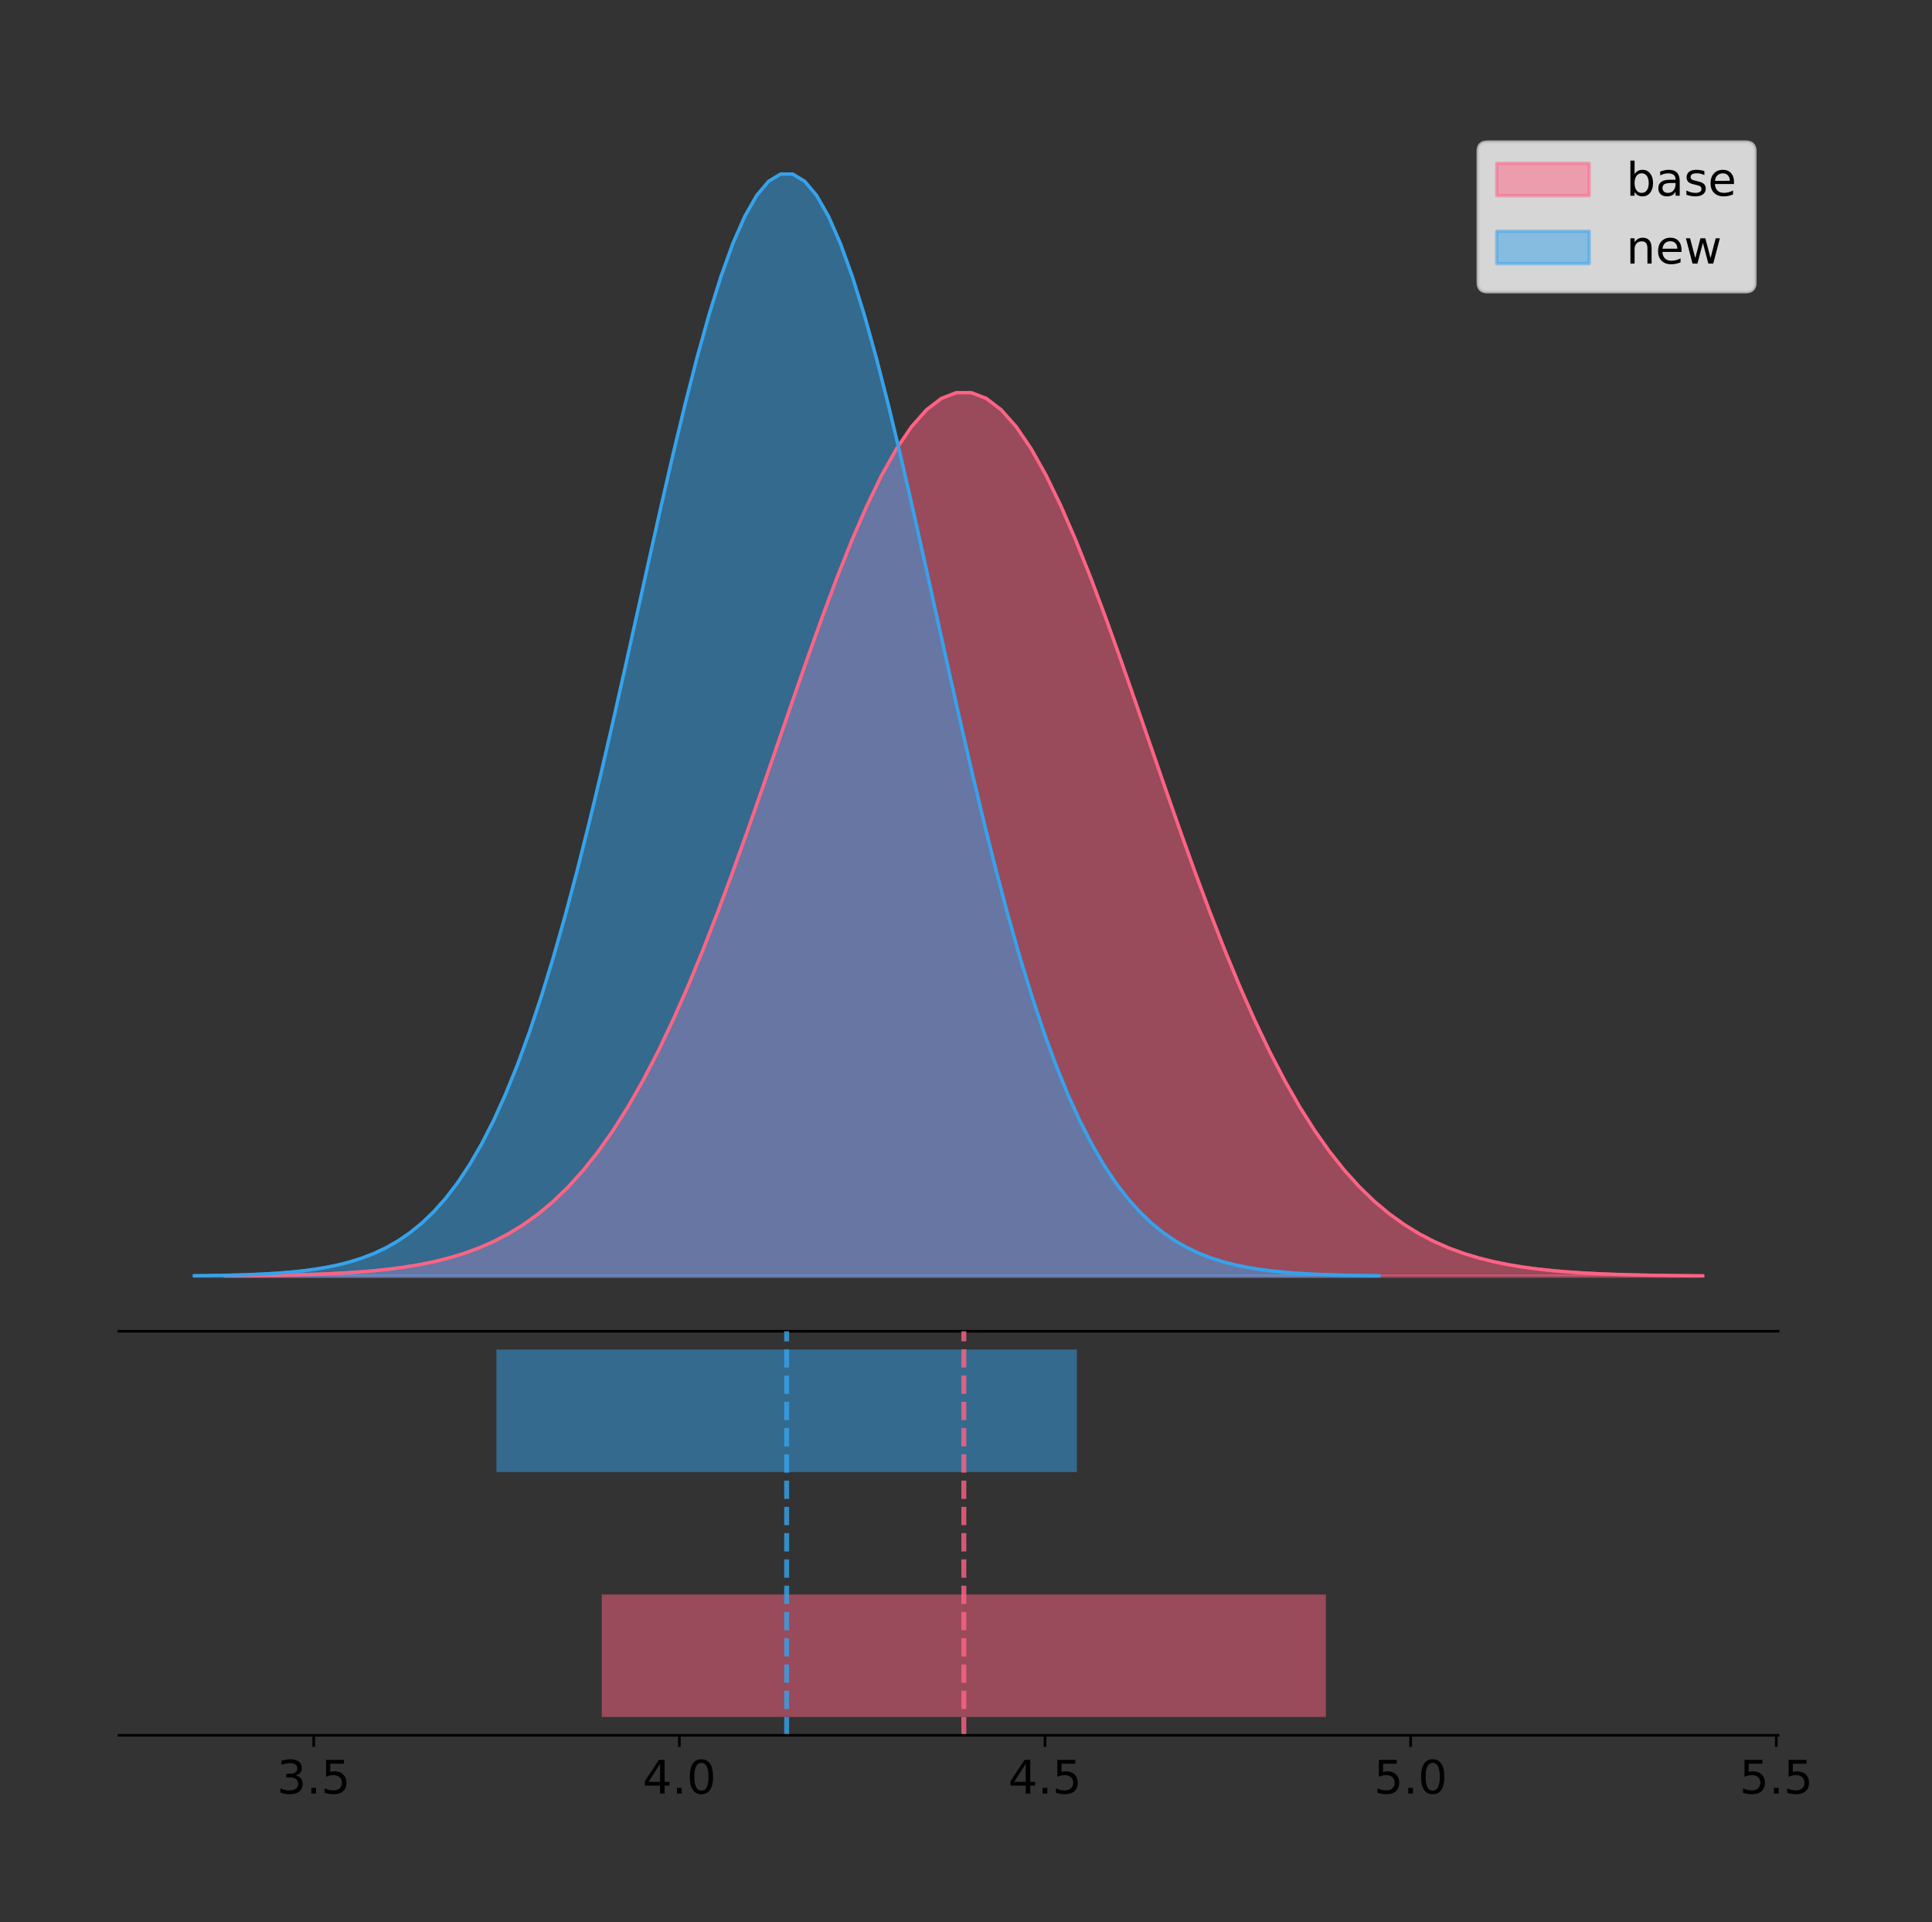 <?xml version="1.0" encoding="utf-8" standalone="no"?>
<!DOCTYPE svg PUBLIC "-//W3C//DTD SVG 1.1//EN"
  "http://www.w3.org/Graphics/SVG/1.1/DTD/svg11.dtd">
<!-- Created with matplotlib (https://matplotlib.org/) -->
<svg height="581.789pt" version="1.1" viewBox="0 0 584.784 581.789" width="584.784pt" xmlns="http://www.w3.org/2000/svg" xmlns:xlink="http://www.w3.org/1999/xlink">
 <rect x="0" y="0" width="584.784" height="581.789" fill="#333333" stroke="none"/>
 <defs>
  <style type="text/css">
*{stroke-linecap:butt;stroke-linejoin:round;}
  </style>
 </defs>
 <g id="figure_1">
  <g id="patch_1">
   <path d="M 0 581.789 
L 584.784 581.789 
L 584.784 0 
L 0 0 
z
" style="fill:none;"/>
  </g>
  <g id="axes_1">
   <g id="patch_2">
    <path d="M 36 402.93 
L 538.2 402.93 
L 538.2 36 
L 36 36 
z
" style="fill:none;"/>
   </g>
   <g id="PolyCollection_1">
    <defs>
     <path d="M 68.1 -195.538 
L 68.1 -195.628 
L 72.618 -195.662 
L 77.136 -195.707 
L 81.654 -195.768 
L 86.171 -195.848 
L 90.689 -195.955 
L 95.207 -196.093 
L 99.725 -196.273 
L 104.243 -196.505 
L 108.761 -196.802 
L 113.279 -197.179 
L 117.797 -197.655 
L 122.315 -198.251 
L 126.833 -198.993 
L 131.351 -199.909 
L 135.868 -201.031 
L 140.386 -202.396 
L 144.904 -204.046 
L 149.422 -206.023 
L 153.94 -208.375 
L 158.458 -211.153 
L 162.976 -214.409 
L 167.494 -218.195 
L 172.012 -222.563 
L 176.53 -227.564 
L 181.048 -233.243 
L 185.565 -239.64 
L 190.083 -246.787 
L 194.601 -254.704 
L 199.119 -263.4 
L 203.637 -272.868 
L 208.155 -283.083 
L 212.673 -294.002 
L 217.191 -305.562 
L 221.709 -317.679 
L 226.227 -330.248 
L 230.745 -343.144 
L 235.262 -356.221 
L 239.78 -369.319 
L 244.298 -382.26 
L 248.816 -394.86 
L 253.334 -406.925 
L 257.852 -418.262 
L 262.37 -428.679 
L 266.888 -437.994 
L 271.406 -446.041 
L 275.924 -452.67 
L 280.442 -457.757 
L 284.959 -461.204 
L 289.477 -462.945 
L 293.995 -462.945 
L 298.513 -461.204 
L 303.031 -457.757 
L 307.549 -452.67 
L 312.067 -446.041 
L 316.585 -437.994 
L 321.103 -428.679 
L 325.621 -418.262 
L 330.139 -406.925 
L 334.656 -394.86 
L 339.174 -382.26 
L 343.692 -369.319 
L 348.21 -356.221 
L 352.728 -343.144 
L 357.246 -330.248 
L 361.764 -317.679 
L 366.282 -305.562 
L 370.8 -294.002 
L 375.318 -283.083 
L 379.835 -272.868 
L 384.353 -263.4 
L 388.871 -254.704 
L 393.389 -246.787 
L 397.907 -239.64 
L 402.425 -233.243 
L 406.943 -227.564 
L 411.461 -222.563 
L 415.979 -218.195 
L 420.497 -214.409 
L 425.015 -211.153 
L 429.532 -208.375 
L 434.05 -206.023 
L 438.568 -204.046 
L 443.086 -202.396 
L 447.604 -201.031 
L 452.122 -199.909 
L 456.64 -198.993 
L 461.158 -198.251 
L 465.676 -197.655 
L 470.194 -197.179 
L 474.712 -196.802 
L 479.229 -196.505 
L 483.747 -196.273 
L 488.265 -196.093 
L 492.783 -195.955 
L 497.301 -195.848 
L 501.819 -195.768 
L 506.337 -195.707 
L 510.855 -195.662 
L 515.373 -195.628 
L 515.373 -195.538 
L 515.373 -195.538 
L 510.855 -195.538 
L 506.337 -195.538 
L 501.819 -195.538 
L 497.301 -195.538 
L 492.783 -195.538 
L 488.265 -195.538 
L 483.747 -195.538 
L 479.229 -195.538 
L 474.712 -195.538 
L 470.194 -195.538 
L 465.676 -195.538 
L 461.158 -195.538 
L 456.64 -195.538 
L 452.122 -195.538 
L 447.604 -195.538 
L 443.086 -195.538 
L 438.568 -195.538 
L 434.05 -195.538 
L 429.532 -195.538 
L 425.015 -195.538 
L 420.497 -195.538 
L 415.979 -195.538 
L 411.461 -195.538 
L 406.943 -195.538 
L 402.425 -195.538 
L 397.907 -195.538 
L 393.389 -195.538 
L 388.871 -195.538 
L 384.353 -195.538 
L 379.835 -195.538 
L 375.318 -195.538 
L 370.8 -195.538 
L 366.282 -195.538 
L 361.764 -195.538 
L 357.246 -195.538 
L 352.728 -195.538 
L 348.21 -195.538 
L 343.692 -195.538 
L 339.174 -195.538 
L 334.656 -195.538 
L 330.139 -195.538 
L 325.621 -195.538 
L 321.103 -195.538 
L 316.585 -195.538 
L 312.067 -195.538 
L 307.549 -195.538 
L 303.031 -195.538 
L 298.513 -195.538 
L 293.995 -195.538 
L 289.477 -195.538 
L 284.959 -195.538 
L 280.442 -195.538 
L 275.924 -195.538 
L 271.406 -195.538 
L 266.888 -195.538 
L 262.37 -195.538 
L 257.852 -195.538 
L 253.334 -195.538 
L 248.816 -195.538 
L 244.298 -195.538 
L 239.78 -195.538 
L 235.262 -195.538 
L 230.745 -195.538 
L 226.227 -195.538 
L 221.709 -195.538 
L 217.191 -195.538 
L 212.673 -195.538 
L 208.155 -195.538 
L 203.637 -195.538 
L 199.119 -195.538 
L 194.601 -195.538 
L 190.083 -195.538 
L 185.565 -195.538 
L 181.048 -195.538 
L 176.53 -195.538 
L 172.012 -195.538 
L 167.494 -195.538 
L 162.976 -195.538 
L 158.458 -195.538 
L 153.94 -195.538 
L 149.422 -195.538 
L 144.904 -195.538 
L 140.386 -195.538 
L 135.868 -195.538 
L 131.351 -195.538 
L 126.833 -195.538 
L 122.315 -195.538 
L 117.797 -195.538 
L 113.279 -195.538 
L 108.761 -195.538 
L 104.243 -195.538 
L 99.725 -195.538 
L 95.207 -195.538 
L 90.689 -195.538 
L 86.171 -195.538 
L 81.654 -195.538 
L 77.136 -195.538 
L 72.618 -195.538 
L 68.1 -195.538 
z
" id="mdd84a2630e" style="stroke:#ff6384;stroke-opacity:0.5;"/>
    </defs>
    <g clip-path="url(#pb9aec955e1)">
     <use style="fill:#ff6384;fill-opacity:0.5;stroke:#ff6384;stroke-opacity:0.5;" x="0" xlink:href="#mdd84a2630e" y="581.789"/>
    </g>
   </g>
   <g id="PolyCollection_2">
    <defs>
     <path d="M 58.827 -195.538 
L 58.827 -195.65 
L 62.449 -195.692 
L 66.071 -195.749 
L 69.693 -195.825 
L 73.314 -195.925 
L 76.936 -196.058 
L 80.558 -196.23 
L 84.18 -196.455 
L 87.801 -196.744 
L 91.423 -197.115 
L 95.045 -197.585 
L 98.667 -198.179 
L 102.288 -198.923 
L 105.91 -199.848 
L 109.532 -200.99 
L 113.154 -202.39 
L 116.775 -204.093 
L 120.397 -206.151 
L 124.019 -208.617 
L 127.641 -211.552 
L 131.262 -215.017 
L 134.884 -219.078 
L 138.506 -223.801 
L 142.128 -229.25 
L 145.749 -235.488 
L 149.371 -242.572 
L 152.993 -250.552 
L 156.615 -259.468 
L 160.236 -269.344 
L 163.858 -280.192 
L 167.48 -292.002 
L 171.102 -304.744 
L 174.723 -318.365 
L 178.345 -332.786 
L 181.967 -347.901 
L 185.589 -363.58 
L 189.21 -379.667 
L 192.832 -395.98 
L 196.454 -412.318 
L 200.076 -428.462 
L 203.697 -444.18 
L 207.319 -459.23 
L 210.941 -473.372 
L 214.563 -486.366 
L 218.184 -497.987 
L 221.806 -508.025 
L 225.428 -516.294 
L 229.05 -522.64 
L 232.671 -526.94 
L 236.293 -529.111 
L 239.915 -529.111 
L 243.537 -526.94 
L 247.158 -522.64 
L 250.78 -516.294 
L 254.402 -508.025 
L 258.024 -497.987 
L 261.645 -486.366 
L 265.267 -473.372 
L 268.889 -459.23 
L 272.511 -444.18 
L 276.133 -428.462 
L 279.754 -412.318 
L 283.376 -395.98 
L 286.998 -379.667 
L 290.62 -363.58 
L 294.241 -347.901 
L 297.863 -332.786 
L 301.485 -318.365 
L 305.107 -304.744 
L 308.728 -292.002 
L 312.35 -280.192 
L 315.972 -269.344 
L 319.594 -259.468 
L 323.215 -250.552 
L 326.837 -242.572 
L 330.459 -235.488 
L 334.081 -229.25 
L 337.702 -223.801 
L 341.324 -219.078 
L 344.946 -215.017 
L 348.568 -211.552 
L 352.189 -208.617 
L 355.811 -206.151 
L 359.433 -204.093 
L 363.055 -202.39 
L 366.676 -200.99 
L 370.298 -199.848 
L 373.92 -198.923 
L 377.542 -198.179 
L 381.163 -197.585 
L 384.785 -197.115 
L 388.407 -196.744 
L 392.029 -196.455 
L 395.65 -196.23 
L 399.272 -196.058 
L 402.894 -195.925 
L 406.516 -195.825 
L 410.137 -195.749 
L 413.759 -195.692 
L 417.381 -195.65 
L 417.381 -195.538 
L 417.381 -195.538 
L 413.759 -195.538 
L 410.137 -195.538 
L 406.516 -195.538 
L 402.894 -195.538 
L 399.272 -195.538 
L 395.65 -195.538 
L 392.029 -195.538 
L 388.407 -195.538 
L 384.785 -195.538 
L 381.163 -195.538 
L 377.542 -195.538 
L 373.92 -195.538 
L 370.298 -195.538 
L 366.676 -195.538 
L 363.055 -195.538 
L 359.433 -195.538 
L 355.811 -195.538 
L 352.189 -195.538 
L 348.568 -195.538 
L 344.946 -195.538 
L 341.324 -195.538 
L 337.702 -195.538 
L 334.081 -195.538 
L 330.459 -195.538 
L 326.837 -195.538 
L 323.215 -195.538 
L 319.594 -195.538 
L 315.972 -195.538 
L 312.35 -195.538 
L 308.728 -195.538 
L 305.107 -195.538 
L 301.485 -195.538 
L 297.863 -195.538 
L 294.241 -195.538 
L 290.62 -195.538 
L 286.998 -195.538 
L 283.376 -195.538 
L 279.754 -195.538 
L 276.133 -195.538 
L 272.511 -195.538 
L 268.889 -195.538 
L 265.267 -195.538 
L 261.645 -195.538 
L 258.024 -195.538 
L 254.402 -195.538 
L 250.78 -195.538 
L 247.158 -195.538 
L 243.537 -195.538 
L 239.915 -195.538 
L 236.293 -195.538 
L 232.671 -195.538 
L 229.05 -195.538 
L 225.428 -195.538 
L 221.806 -195.538 
L 218.184 -195.538 
L 214.563 -195.538 
L 210.941 -195.538 
L 207.319 -195.538 
L 203.697 -195.538 
L 200.076 -195.538 
L 196.454 -195.538 
L 192.832 -195.538 
L 189.21 -195.538 
L 185.589 -195.538 
L 181.967 -195.538 
L 178.345 -195.538 
L 174.723 -195.538 
L 171.102 -195.538 
L 167.48 -195.538 
L 163.858 -195.538 
L 160.236 -195.538 
L 156.615 -195.538 
L 152.993 -195.538 
L 149.371 -195.538 
L 145.749 -195.538 
L 142.128 -195.538 
L 138.506 -195.538 
L 134.884 -195.538 
L 131.262 -195.538 
L 127.641 -195.538 
L 124.019 -195.538 
L 120.397 -195.538 
L 116.775 -195.538 
L 113.154 -195.538 
L 109.532 -195.538 
L 105.91 -195.538 
L 102.288 -195.538 
L 98.667 -195.538 
L 95.045 -195.538 
L 91.423 -195.538 
L 87.801 -195.538 
L 84.18 -195.538 
L 80.558 -195.538 
L 76.936 -195.538 
L 73.314 -195.538 
L 69.693 -195.538 
L 66.071 -195.538 
L 62.449 -195.538 
L 58.827 -195.538 
z
" id="maca2d433af" style="stroke:#36a2eb;stroke-opacity:0.5;"/>
    </defs>
    <g clip-path="url(#pb9aec955e1)">
     <use style="fill:#36a2eb;fill-opacity:0.5;stroke:#36a2eb;stroke-opacity:0.5;" x="0" xlink:href="#maca2d433af" y="581.789"/>
    </g>
   </g>
   <g id="line2d_1">
    <path clip-path="url(#pb9aec955e1)" d="M 68.1 386.162 
L 72.618 386.128 
L 77.136 386.082 
L 81.654 386.021 
L 86.171 385.941 
L 90.689 385.835 
L 95.207 385.696 
L 99.725 385.516 
L 104.243 385.284 
L 108.761 384.987 
L 113.279 384.61 
L 117.797 384.134 
L 122.315 383.538 
L 126.833 382.796 
L 131.351 381.881 
L 135.868 380.758 
L 140.386 379.393 
L 144.904 377.744 
L 149.422 375.767 
L 153.94 373.414 
L 158.458 370.636 
L 162.976 367.381 
L 167.494 363.595 
L 172.012 359.226 
L 176.53 354.226 
L 181.048 348.547 
L 185.565 342.149 
L 190.083 335.002 
L 194.601 327.085 
L 199.119 318.389 
L 203.637 308.921 
L 208.155 298.707 
L 212.673 287.788 
L 217.191 276.227 
L 221.709 264.11 
L 226.227 251.541 
L 230.745 238.646 
L 235.262 225.568 
L 239.78 212.471 
L 244.298 199.529 
L 248.816 186.929 
L 253.334 174.864 
L 257.852 163.528 
L 262.37 153.111 
L 266.888 143.795 
L 271.406 135.748 
L 275.924 129.119 
L 280.442 124.032 
L 284.959 120.585 
L 289.477 118.845 
L 293.995 118.845 
L 298.513 120.585 
L 303.031 124.032 
L 307.549 129.119 
L 312.067 135.748 
L 316.585 143.795 
L 321.103 153.111 
L 325.621 163.528 
L 330.139 174.864 
L 334.656 186.929 
L 339.174 199.529 
L 343.692 212.471 
L 348.21 225.568 
L 352.728 238.646 
L 357.246 251.541 
L 361.764 264.11 
L 366.282 276.227 
L 370.8 287.788 
L 375.318 298.707 
L 379.835 308.921 
L 384.353 318.389 
L 388.871 327.085 
L 393.389 335.002 
L 397.907 342.149 
L 402.425 348.547 
L 406.943 354.226 
L 411.461 359.226 
L 415.979 363.595 
L 420.497 367.381 
L 425.015 370.636 
L 429.532 373.414 
L 434.05 375.767 
L 438.568 377.744 
L 443.086 379.393 
L 447.604 380.758 
L 452.122 381.881 
L 456.64 382.796 
L 461.158 383.538 
L 465.676 384.134 
L 470.194 384.61 
L 474.712 384.987 
L 479.229 385.284 
L 483.747 385.516 
L 488.265 385.696 
L 492.783 385.835 
L 497.301 385.941 
L 501.819 386.021 
L 506.337 386.082 
L 510.855 386.128 
L 515.373 386.162 
" style="fill:none;stroke:#ff6384;stroke-linecap:square;"/>
   </g>
   <g id="line2d_2">
    <path clip-path="url(#pb9aec955e1)" d="M 58.827 386.139 
L 62.449 386.097 
L 66.071 386.04 
L 69.693 385.965 
L 73.314 385.864 
L 76.936 385.732 
L 80.558 385.559 
L 84.18 385.334 
L 87.801 385.045 
L 91.423 384.675 
L 95.045 384.204 
L 98.667 383.61 
L 102.288 382.867 
L 105.91 381.941 
L 109.532 380.799 
L 113.154 379.399 
L 116.775 377.696 
L 120.397 375.639 
L 124.019 373.172 
L 127.641 370.238 
L 131.262 366.772 
L 134.884 362.711 
L 138.506 357.989 
L 142.128 352.539 
L 145.749 346.301 
L 149.371 339.217 
L 152.993 331.237 
L 156.615 322.322 
L 160.236 312.445 
L 163.858 301.597 
L 167.48 289.787 
L 171.102 277.045 
L 174.723 263.424 
L 178.345 249.004 
L 181.967 233.888 
L 185.589 218.209 
L 189.21 202.123 
L 192.832 185.809 
L 196.454 169.471 
L 200.076 153.327 
L 203.697 137.61 
L 207.319 122.559 
L 210.941 108.418 
L 214.563 95.423 
L 218.184 83.803 
L 221.806 73.765 
L 225.428 65.495 
L 229.05 59.15 
L 232.671 54.85 
L 236.293 52.679 
L 239.915 52.679 
L 243.537 54.85 
L 247.158 59.15 
L 250.78 65.495 
L 254.402 73.765 
L 258.024 83.803 
L 261.645 95.423 
L 265.267 108.418 
L 268.889 122.559 
L 272.511 137.61 
L 276.133 153.327 
L 279.754 169.471 
L 283.376 185.809 
L 286.998 202.123 
L 290.62 218.209 
L 294.241 233.888 
L 297.863 249.004 
L 301.485 263.424 
L 305.107 277.045 
L 308.728 289.787 
L 312.35 301.597 
L 315.972 312.445 
L 319.594 322.322 
L 323.215 331.237 
L 326.837 339.217 
L 330.459 346.301 
L 334.081 352.539 
L 337.702 357.989 
L 341.324 362.711 
L 344.946 366.772 
L 348.568 370.238 
L 352.189 373.172 
L 355.811 375.639 
L 359.433 377.696 
L 363.055 379.399 
L 366.676 380.799 
L 370.298 381.941 
L 373.92 382.867 
L 377.542 383.61 
L 381.163 384.204 
L 384.785 384.675 
L 388.407 385.045 
L 392.029 385.334 
L 395.65 385.559 
L 399.272 385.732 
L 402.894 385.864 
L 406.516 385.965 
L 410.137 386.04 
L 413.759 386.097 
L 417.381 386.139 
" style="fill:none;stroke:#36a2eb;stroke-linecap:square;"/>
   </g>
   <g id="patch_3">
    <path d="M 36 402.93 
L 538.2 402.93 
" style="fill:none;stroke:#000000;stroke-linecap:square;stroke-linejoin:miter;stroke-width:0.8;"/>
   </g>
   <g id="legend_1">
    <g id="patch_4">
     <path d="M 450.225 88.299 
L 528.4 88.299 
Q 531.2 88.299 531.2 85.499 
L 531.2 45.8 
Q 531.2 43 528.4 43 
L 450.225 43 
Q 447.425 43 447.425 45.8 
L 447.425 85.499 
Q 447.425 88.299 450.225 88.299 
z
" style="fill:#ffffff;opacity:0.8;stroke:#cccccc;stroke-linejoin:miter;"/>
    </g>
    <g id="patch_5">
     <path d="M 453.025 59.238 
L 481.025 59.238 
L 481.025 49.438 
L 453.025 49.438 
z
" style="fill:#ff6384;opacity:0.5;stroke:#ff6384;stroke-linejoin:miter;"/>
    </g>
    <g id="text_1">
     <!-- base -->
     <defs>
      <path d="M 48.688 27.297 
Q 48.688 37.203 44.609 42.844 
Q 40.531 48.484 33.406 48.484 
Q 26.266 48.484 22.188 42.844 
Q 18.109 37.203 18.109 27.297 
Q 18.109 17.391 22.188 11.75 
Q 26.266 6.109 33.406 6.109 
Q 40.531 6.109 44.609 11.75 
Q 48.688 17.391 48.688 27.297 
z
M 18.109 46.391 
Q 20.953 51.266 25.266 53.625 
Q 29.594 56 35.594 56 
Q 45.562 56 51.781 48.094 
Q 58.016 40.188 58.016 27.297 
Q 58.016 14.406 51.781 6.484 
Q 45.562 -1.422 35.594 -1.422 
Q 29.594 -1.422 25.266 0.953 
Q 20.953 3.328 18.109 8.203 
L 18.109 0 
L 9.078 0 
L 9.078 75.984 
L 18.109 75.984 
z
" id="DejaVuSans-98"/>
      <path d="M 34.281 27.484 
Q 23.391 27.484 19.188 25 
Q 14.984 22.516 14.984 16.5 
Q 14.984 11.719 18.141 8.906 
Q 21.297 6.109 26.703 6.109 
Q 34.188 6.109 38.703 11.406 
Q 43.219 16.703 43.219 25.484 
L 43.219 27.484 
z
M 52.203 31.203 
L 52.203 0 
L 43.219 0 
L 43.219 8.297 
Q 40.141 3.328 35.547 0.953 
Q 30.953 -1.422 24.312 -1.422 
Q 15.922 -1.422 10.953 3.297 
Q 6 8.016 6 15.922 
Q 6 25.141 12.172 29.828 
Q 18.359 34.516 30.609 34.516 
L 43.219 34.516 
L 43.219 35.406 
Q 43.219 41.609 39.141 45 
Q 35.062 48.391 27.688 48.391 
Q 23 48.391 18.547 47.266 
Q 14.109 46.141 10.016 43.891 
L 10.016 52.203 
Q 14.938 54.109 19.578 55.047 
Q 24.219 56 28.609 56 
Q 40.484 56 46.344 49.844 
Q 52.203 43.703 52.203 31.203 
z
" id="DejaVuSans-97"/>
      <path d="M 44.281 53.078 
L 44.281 44.578 
Q 40.484 46.531 36.375 47.5 
Q 32.281 48.484 27.875 48.484 
Q 21.188 48.484 17.844 46.438 
Q 14.5 44.391 14.5 40.281 
Q 14.5 37.156 16.891 35.375 
Q 19.281 33.594 26.516 31.984 
L 29.594 31.297 
Q 39.156 29.25 43.188 25.516 
Q 47.219 21.781 47.219 15.094 
Q 47.219 7.469 41.188 3.016 
Q 35.156 -1.422 24.609 -1.422 
Q 20.219 -1.422 15.453 -0.562 
Q 10.688 0.297 5.422 2 
L 5.422 11.281 
Q 10.406 8.688 15.234 7.391 
Q 20.062 6.109 24.812 6.109 
Q 31.156 6.109 34.562 8.281 
Q 37.984 10.453 37.984 14.406 
Q 37.984 18.062 35.516 20.016 
Q 33.062 21.969 24.703 23.781 
L 21.578 24.516 
Q 13.234 26.266 9.516 29.906 
Q 5.812 33.547 5.812 39.891 
Q 5.812 47.609 11.281 51.797 
Q 16.75 56 26.812 56 
Q 31.781 56 36.172 55.266 
Q 40.578 54.547 44.281 53.078 
z
" id="DejaVuSans-115"/>
      <path d="M 56.203 29.594 
L 56.203 25.203 
L 14.891 25.203 
Q 15.484 15.922 20.484 11.062 
Q 25.484 6.203 34.422 6.203 
Q 39.594 6.203 44.453 7.469 
Q 49.312 8.734 54.109 11.281 
L 54.109 2.781 
Q 49.266 0.734 44.188 -0.344 
Q 39.109 -1.422 33.891 -1.422 
Q 20.797 -1.422 13.156 6.188 
Q 5.516 13.812 5.516 26.812 
Q 5.516 40.234 12.766 48.109 
Q 20.016 56 32.328 56 
Q 43.359 56 49.781 48.891 
Q 56.203 41.797 56.203 29.594 
z
M 47.219 32.234 
Q 47.125 39.594 43.094 43.984 
Q 39.062 48.391 32.422 48.391 
Q 24.906 48.391 20.391 44.141 
Q 15.875 39.891 15.188 32.172 
z
" id="DejaVuSans-101"/>
     </defs>
     <g transform="translate(492.225 59.238)scale(0.14 -0.14)">
      <use xlink:href="#DejaVuSans-98"/>
      <use x="63.477" xlink:href="#DejaVuSans-97"/>
      <use x="124.756" xlink:href="#DejaVuSans-115"/>
      <use x="176.855" xlink:href="#DejaVuSans-101"/>
     </g>
    </g>
    <g id="patch_6">
     <path d="M 453.025 79.787 
L 481.025 79.787 
L 481.025 69.987 
L 453.025 69.987 
z
" style="fill:#36a2eb;opacity:0.5;stroke:#36a2eb;stroke-linejoin:miter;"/>
    </g>
    <g id="text_2">
     <!-- new -->
     <defs>
      <path d="M 54.891 33.016 
L 54.891 0 
L 45.906 0 
L 45.906 32.719 
Q 45.906 40.484 42.875 44.328 
Q 39.844 48.188 33.797 48.188 
Q 26.516 48.188 22.312 43.547 
Q 18.109 38.922 18.109 30.906 
L 18.109 0 
L 9.078 0 
L 9.078 54.688 
L 18.109 54.688 
L 18.109 46.188 
Q 21.344 51.125 25.703 53.562 
Q 30.078 56 35.797 56 
Q 45.219 56 50.047 50.172 
Q 54.891 44.344 54.891 33.016 
z
" id="DejaVuSans-110"/>
      <path d="M 4.203 54.688 
L 13.188 54.688 
L 24.422 12.016 
L 35.594 54.688 
L 46.188 54.688 
L 57.422 12.016 
L 68.609 54.688 
L 77.594 54.688 
L 63.281 0 
L 52.688 0 
L 40.922 44.828 
L 29.109 0 
L 18.5 0 
z
" id="DejaVuSans-119"/>
     </defs>
     <g transform="translate(492.225 79.787)scale(0.14 -0.14)">
      <use xlink:href="#DejaVuSans-110"/>
      <use x="63.379" xlink:href="#DejaVuSans-101"/>
      <use x="124.902" xlink:href="#DejaVuSans-119"/>
     </g>
    </g>
   </g>
  </g>
  <g id="axes_2">
   <g id="patch_7">
    <path d="M 36 525.24 
L 538.2 525.24 
L 538.2 402.93 
L 36 402.93 
z
" style="fill:none;"/>
   </g>
   <g id="patch_8">
    <path clip-path="url(#p31c614b46a)" d="M 182.154 519.68 
L 401.318 519.68 
L 401.318 482.617 
L 182.154 482.617 
z
" style="fill:#ff6384;opacity:0.5;"/>
   </g>
   <g id="patch_9">
    <path clip-path="url(#p31c614b46a)" d="M 150.258 445.553 
L 325.95 445.553 
L 325.95 408.49 
L 150.258 408.49 
z
" style="fill:#36a2eb;opacity:0.5;"/>
   </g>
   <g id="matplotlib.axis_1">
    <g id="xtick_1">
     <g id="line2d_3">
      <defs>
       <path d="M 0 0 
L 0 3.5 
" id="m6232e2214a" style="stroke:#000000;stroke-width:0.8;"/>
      </defs>
      <g>
       <use style="stroke:#000000;stroke-width:0.8;" x="94.959" xlink:href="#m6232e2214a" y="525.24"/>
      </g>
     </g>
     <g id="text_3">
      <!-- 3.5 -->
      <defs>
       <path d="M 40.578 39.312 
Q 47.656 37.797 51.625 33 
Q 55.609 28.219 55.609 21.188 
Q 55.609 10.406 48.188 4.484 
Q 40.766 -1.422 27.094 -1.422 
Q 22.516 -1.422 17.656 -0.516 
Q 12.797 0.391 7.625 2.203 
L 7.625 11.719 
Q 11.719 9.328 16.594 8.109 
Q 21.484 6.891 26.812 6.891 
Q 36.078 6.891 40.938 10.547 
Q 45.797 14.203 45.797 21.188 
Q 45.797 27.641 41.281 31.266 
Q 36.766 34.906 28.719 34.906 
L 20.219 34.906 
L 20.219 43.016 
L 29.109 43.016 
Q 36.375 43.016 40.234 45.922 
Q 44.094 48.828 44.094 54.297 
Q 44.094 59.906 40.109 62.906 
Q 36.141 65.922 28.719 65.922 
Q 24.656 65.922 20.016 65.031 
Q 15.375 64.156 9.812 62.312 
L 9.812 71.094 
Q 15.438 72.656 20.344 73.438 
Q 25.25 74.219 29.594 74.219 
Q 40.828 74.219 47.359 69.109 
Q 53.906 64.016 53.906 55.328 
Q 53.906 49.266 50.438 45.094 
Q 46.969 40.922 40.578 39.312 
z
" id="DejaVuSans-51"/>
       <path d="M 10.688 12.406 
L 21 12.406 
L 21 0 
L 10.688 0 
z
" id="DejaVuSans-46"/>
       <path d="M 10.797 72.906 
L 49.516 72.906 
L 49.516 64.594 
L 19.828 64.594 
L 19.828 46.734 
Q 21.969 47.469 24.109 47.828 
Q 26.266 48.188 28.422 48.188 
Q 40.625 48.188 47.75 41.5 
Q 54.891 34.812 54.891 23.391 
Q 54.891 11.625 47.562 5.094 
Q 40.234 -1.422 26.906 -1.422 
Q 22.312 -1.422 17.547 -0.641 
Q 12.797 0.141 7.719 1.703 
L 7.719 11.625 
Q 12.109 9.234 16.797 8.062 
Q 21.484 6.891 26.703 6.891 
Q 35.156 6.891 40.078 11.328 
Q 45.016 15.766 45.016 23.391 
Q 45.016 31 40.078 35.438 
Q 35.156 39.891 26.703 39.891 
Q 22.75 39.891 18.812 39.016 
Q 14.891 38.141 10.797 36.281 
z
" id="DejaVuSans-53"/>
      </defs>
      <g transform="translate(83.827 542.878)scale(0.14 -0.14)">
       <use xlink:href="#DejaVuSans-51"/>
       <use x="63.623" xlink:href="#DejaVuSans-46"/>
       <use x="95.41" xlink:href="#DejaVuSans-53"/>
      </g>
     </g>
    </g>
    <g id="xtick_2">
     <g id="line2d_4">
      <g>
       <use style="stroke:#000000;stroke-width:0.8;" x="205.633" xlink:href="#m6232e2214a" y="525.24"/>
      </g>
     </g>
     <g id="text_4">
      <!-- 4.0 -->
      <defs>
       <path d="M 37.797 64.312 
L 12.891 25.391 
L 37.797 25.391 
z
M 35.203 72.906 
L 47.609 72.906 
L 47.609 25.391 
L 58.016 25.391 
L 58.016 17.188 
L 47.609 17.188 
L 47.609 0 
L 37.797 0 
L 37.797 17.188 
L 4.891 17.188 
L 4.891 26.703 
z
" id="DejaVuSans-52"/>
       <path d="M 31.781 66.406 
Q 24.172 66.406 20.328 58.906 
Q 16.5 51.422 16.5 36.375 
Q 16.5 21.391 20.328 13.891 
Q 24.172 6.391 31.781 6.391 
Q 39.453 6.391 43.281 13.891 
Q 47.125 21.391 47.125 36.375 
Q 47.125 51.422 43.281 58.906 
Q 39.453 66.406 31.781 66.406 
z
M 31.781 74.219 
Q 44.047 74.219 50.516 64.516 
Q 56.984 54.828 56.984 36.375 
Q 56.984 17.969 50.516 8.266 
Q 44.047 -1.422 31.781 -1.422 
Q 19.531 -1.422 13.062 8.266 
Q 6.594 17.969 6.594 36.375 
Q 6.594 54.828 13.062 64.516 
Q 19.531 74.219 31.781 74.219 
z
" id="DejaVuSans-48"/>
      </defs>
      <g transform="translate(194.5 542.878)scale(0.14 -0.14)">
       <use xlink:href="#DejaVuSans-52"/>
       <use x="63.623" xlink:href="#DejaVuSans-46"/>
       <use x="95.41" xlink:href="#DejaVuSans-48"/>
      </g>
     </g>
    </g>
    <g id="xtick_3">
     <g id="line2d_5">
      <g>
       <use style="stroke:#000000;stroke-width:0.8;" x="316.306" xlink:href="#m6232e2214a" y="525.24"/>
      </g>
     </g>
     <g id="text_5">
      <!-- 4.5 -->
      <g transform="translate(305.174 542.878)scale(0.14 -0.14)">
       <use xlink:href="#DejaVuSans-52"/>
       <use x="63.623" xlink:href="#DejaVuSans-46"/>
       <use x="95.41" xlink:href="#DejaVuSans-53"/>
      </g>
     </g>
    </g>
    <g id="xtick_4">
     <g id="line2d_6">
      <g>
       <use style="stroke:#000000;stroke-width:0.8;" x="426.979" xlink:href="#m6232e2214a" y="525.24"/>
      </g>
     </g>
     <g id="text_6">
      <!-- 5.0 -->
      <g transform="translate(415.847 542.878)scale(0.14 -0.14)">
       <use xlink:href="#DejaVuSans-53"/>
       <use x="63.623" xlink:href="#DejaVuSans-46"/>
       <use x="95.41" xlink:href="#DejaVuSans-48"/>
      </g>
     </g>
    </g>
    <g id="xtick_5">
     <g id="line2d_7">
      <g>
       <use style="stroke:#000000;stroke-width:0.8;" x="537.652" xlink:href="#m6232e2214a" y="525.24"/>
      </g>
     </g>
     <g id="text_7">
      <!-- 5.5 -->
      <g transform="translate(526.52 542.878)scale(0.14 -0.14)">
       <use xlink:href="#DejaVuSans-53"/>
       <use x="63.623" xlink:href="#DejaVuSans-46"/>
       <use x="95.41" xlink:href="#DejaVuSans-53"/>
      </g>
     </g>
    </g>
   </g>
   <g id="line2d_8">
    <path clip-path="url(#p31c614b46a)" d="M 291.736 525.24 
L 291.736 402.93 
" style="fill:none;stroke:#ff6384;stroke-dasharray:5.55,2.4;stroke-dashoffset:0;stroke-opacity:0.8;stroke-width:1.5;"/>
   </g>
   <g id="line2d_9">
    <path clip-path="url(#p31c614b46a)" d="M 238.104 525.24 
L 238.104 402.93 
" style="fill:none;stroke:#36a2eb;stroke-dasharray:5.55,2.4;stroke-dashoffset:0;stroke-opacity:0.8;stroke-width:1.5;"/>
   </g>
   <g id="patch_10">
    <path d="M 36 525.24 
L 538.2 525.24 
" style="fill:none;stroke:#000000;stroke-linecap:square;stroke-linejoin:miter;stroke-width:0.8;"/>
   </g>
  </g>
 </g>
 <defs>
  <clipPath id="pb9aec955e1">
   <rect height="366.93" width="502.2" x="36" y="36"/>
  </clipPath>
  <clipPath id="p31c614b46a">
   <rect height="122.31" width="502.2" x="36" y="402.93"/>
  </clipPath>
 </defs>
</svg>

